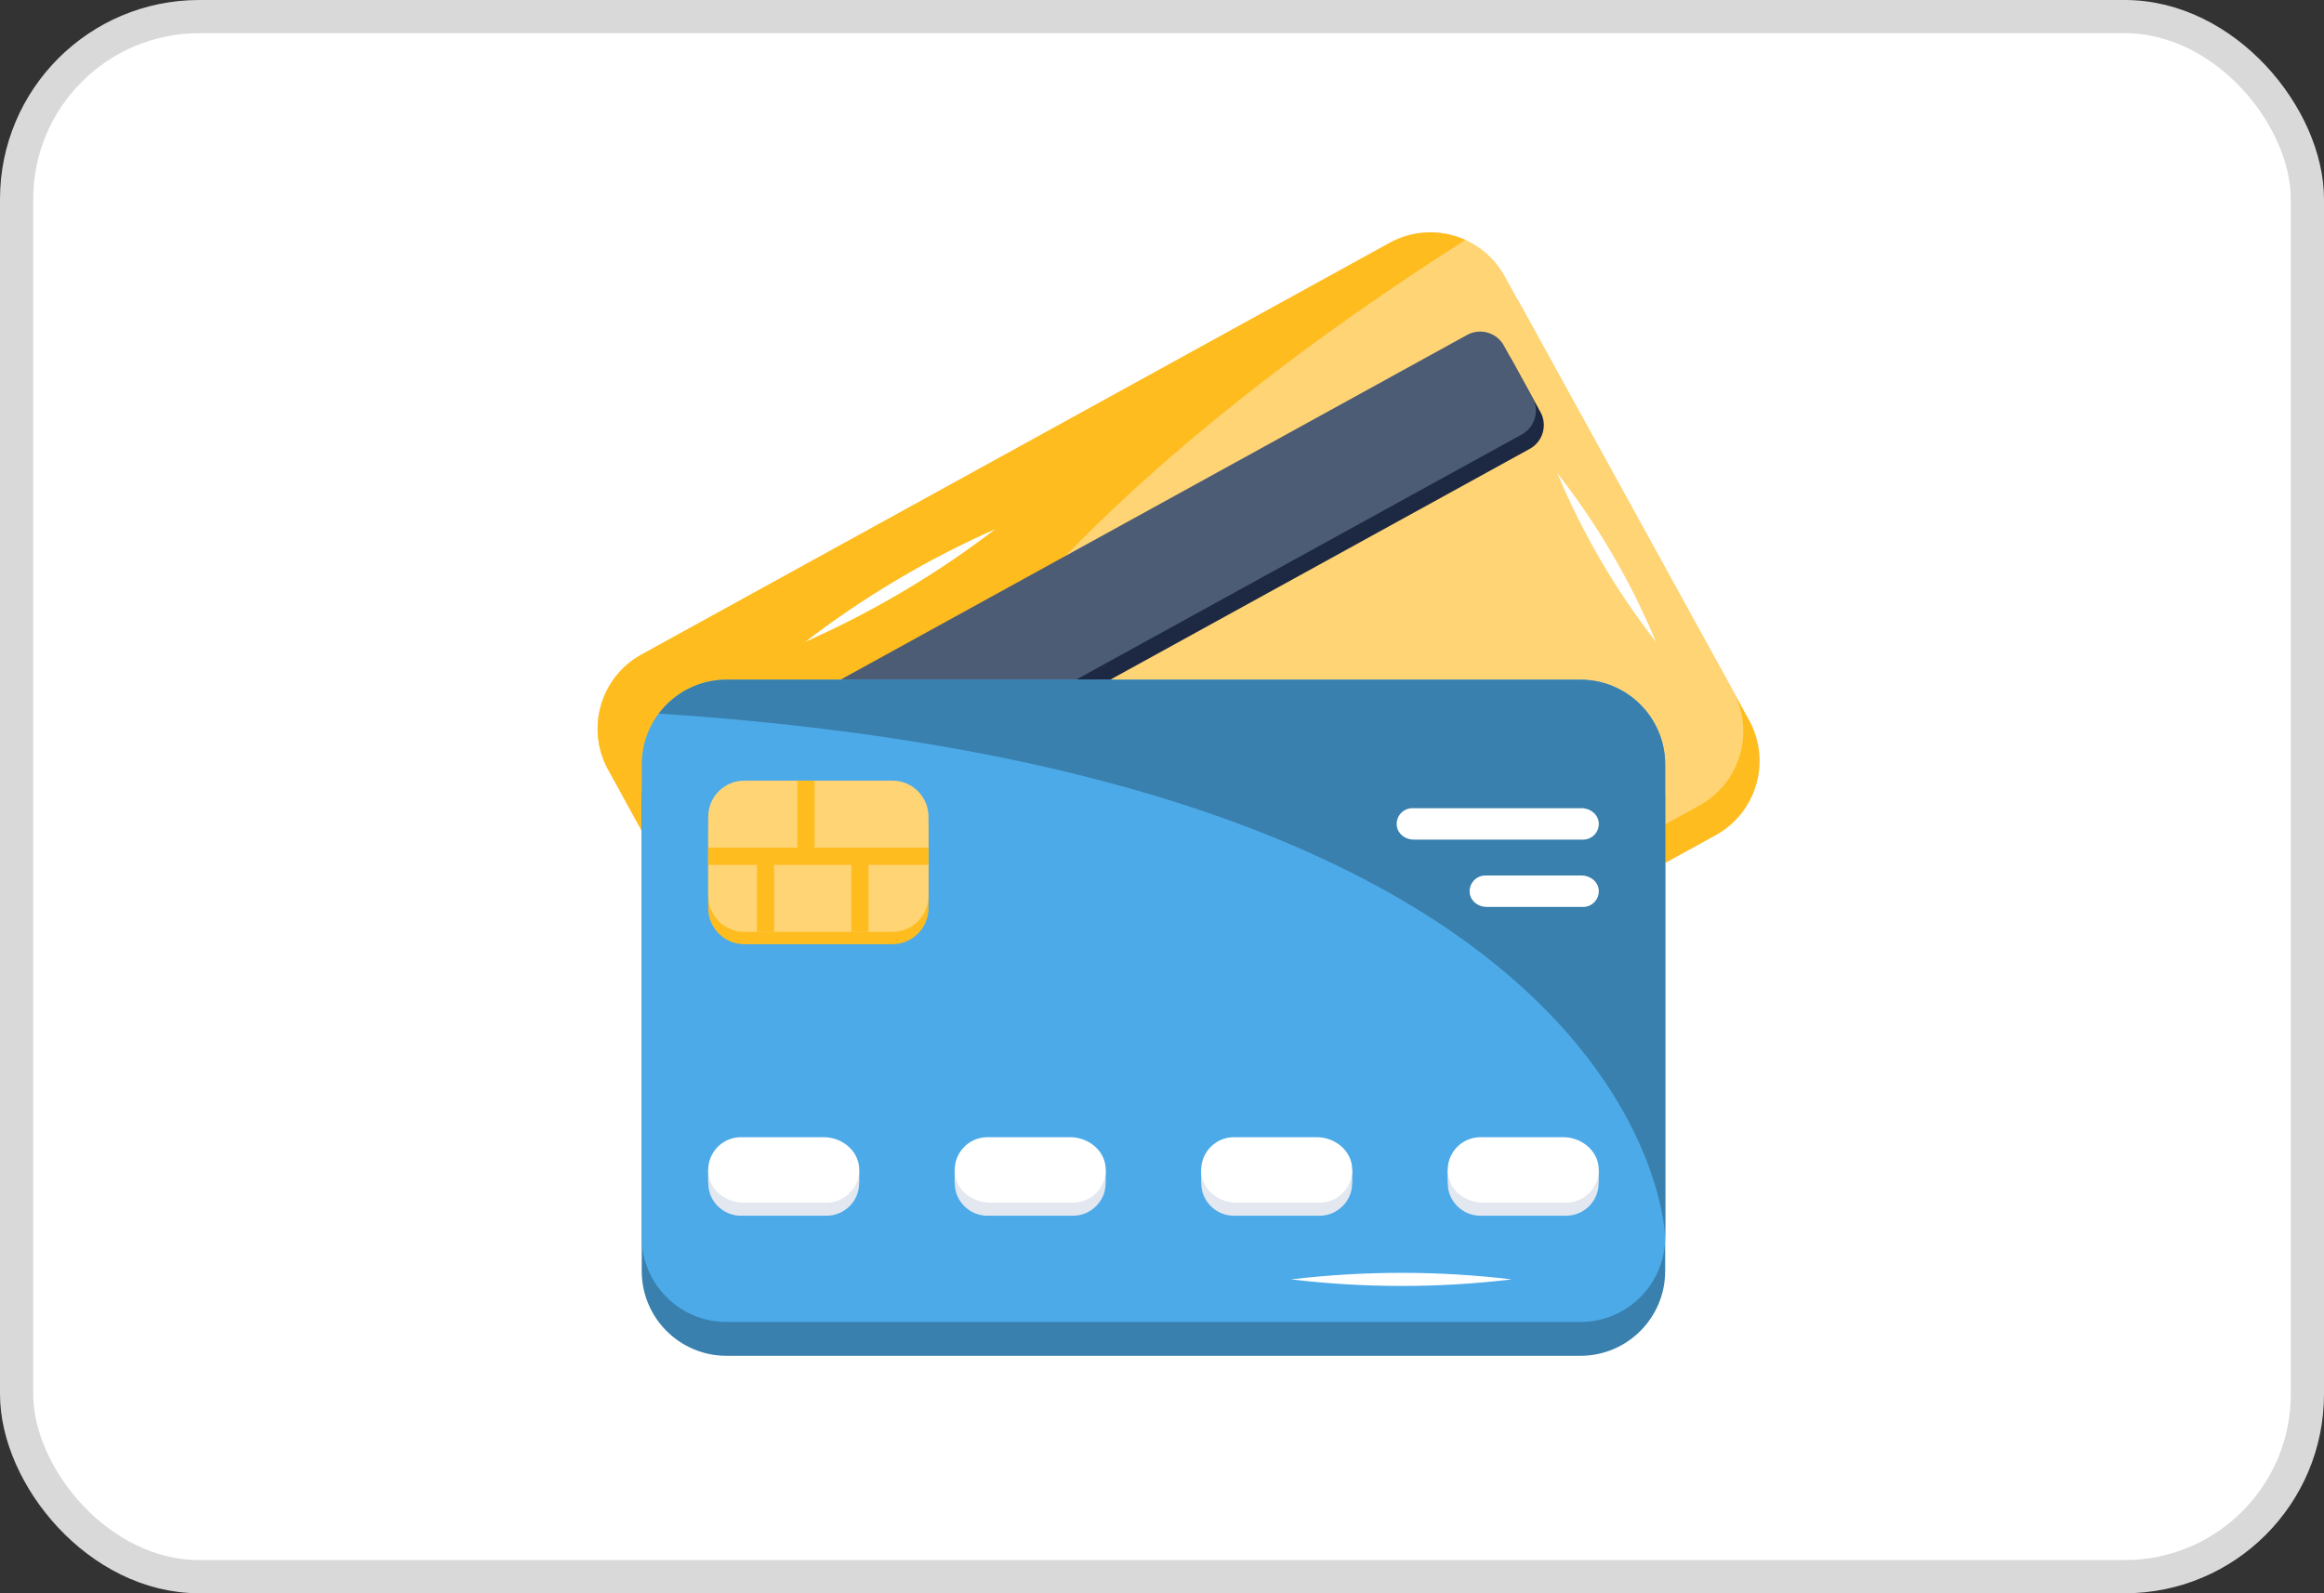 <svg width="70" height="48" viewBox="0 0 70 48" fill="none" xmlns="http://www.w3.org/2000/svg">
<rect x="0" y="0" width="70" height="48" fill="#333333" stroke="none"/>
<rect x="0.5" y="0.5" width="69" height="47" rx="5.5" fill="white" stroke="#D9D9D9"/>
<path d="M51.677 25.162L29.144 37.563C27.908 38.243 26.356 37.793 25.676 36.558L18.809 24.08C18.129 22.845 18.579 21.292 19.815 20.613L42.349 8.211C43.584 7.531 45.136 7.981 45.816 9.217L52.683 21.694C53.363 22.929 52.913 24.482 51.677 25.162Z" fill="#FEBC1F"/>
<path d="M51.185 24.268L28.651 36.669C27.416 37.349 25.864 36.899 25.184 35.663L18.317 23.186C17.637 21.951 18.087 20.398 19.323 19.718L41.856 7.317C43.092 6.637 44.644 7.087 45.324 8.323L52.191 20.8C52.871 22.035 52.421 23.588 51.185 24.268Z" fill="#FFD475"/>
<path d="M41.856 7.317L19.323 19.718C18.087 20.398 17.637 21.951 18.317 23.186L25.184 35.663C25.184 35.663 18.785 23.426 44.135 7.228C43.428 6.911 42.587 6.914 41.856 7.317Z" fill="#FEBC1F"/>
<path d="M20.335 24.716L21.198 26.283C21.415 26.678 21.911 26.822 22.306 26.605L46.078 13.522C46.473 13.305 46.617 12.808 46.399 12.413L45.537 10.846C45.319 10.451 44.823 10.307 44.428 10.525L20.657 23.608C20.262 23.825 20.118 24.321 20.335 24.716Z" fill="#1D2943"/>
<path d="M20.096 24.282L20.959 25.849C21.176 26.244 21.672 26.388 22.067 26.17L45.839 13.088C46.234 12.87 46.378 12.374 46.16 11.979L45.298 10.412C45.081 10.017 44.584 9.873 44.189 10.091L20.418 23.173C20.023 23.391 19.879 23.887 20.096 24.282Z" fill="#4C5C75"/>
<path d="M47.603 40.846L21.882 40.846C20.472 40.846 19.329 39.703 19.329 38.293L19.329 24.051C19.329 22.641 20.472 21.498 21.882 21.498L47.603 21.498C49.013 21.498 50.156 22.641 50.156 24.051L50.156 38.293C50.156 39.703 49.013 40.846 47.603 40.846Z" fill="#3980AE"/>
<path d="M21.882 39.826L47.603 39.826C49.013 39.826 50.156 38.683 50.156 37.273L50.156 23.031C50.156 21.62 49.013 20.477 47.603 20.477L21.882 20.477C20.472 20.477 19.329 21.62 19.329 23.031L19.329 37.273C19.329 38.683 20.472 39.826 21.882 39.826Z" fill="#4CAAE8"/>
<path d="M21.882 20.477L47.603 20.477C49.013 20.477 50.156 21.62 50.156 23.031L50.156 37.273C50.156 37.273 49.862 23.467 19.843 21.498C20.309 20.879 21.048 20.477 21.882 20.477Z" fill="#3980AE"/>
<path d="M48.156 35.243V35.64H48.15C48.161 36.175 47.714 36.626 47.175 36.626L44.584 36.626C44.055 36.626 43.598 36.184 43.609 35.64H43.603V35.243H43.667C43.82 34.858 44.236 34.595 44.674 34.595L47.085 34.595C47.523 34.595 47.939 34.858 48.092 35.243H48.156Z" fill="#E3E7F0"/>
<path d="M47.172 36.232L44.668 36.232C44.163 36.232 43.687 35.89 43.616 35.39C43.53 34.782 44 34.26 44.592 34.26L47.086 34.26C47.621 34.26 48.119 34.648 48.152 35.182C48.188 35.775 47.719 36.232 47.172 36.232Z" fill="white"/>
<path d="M40.731 35.243V35.64H40.726C40.736 36.175 40.289 36.626 39.75 36.626L37.16 36.626C36.63 36.626 36.174 36.184 36.184 35.64H36.179V35.243H36.242C36.395 34.858 36.812 34.595 37.249 34.595L39.66 34.595C40.098 34.595 40.515 34.858 40.668 35.243H40.731Z" fill="#E3E7F0"/>
<path d="M39.748 36.232L37.243 36.232C36.739 36.232 36.262 35.89 36.191 35.39C36.105 34.782 36.575 34.26 37.167 34.26L39.661 34.26C40.197 34.26 40.695 34.648 40.727 35.182C40.764 35.775 40.295 36.232 39.748 36.232Z" fill="white"/>
<path d="M33.306 35.243V35.64H33.301C33.311 36.175 32.864 36.626 32.325 36.626H29.735C29.206 36.626 28.749 36.184 28.759 35.64H28.754V35.243H28.817C28.97 34.858 29.387 34.595 29.825 34.595H32.236C32.673 34.595 33.09 34.858 33.243 35.243H33.306Z" fill="#E3E7F0"/>
<path d="M32.323 36.232L29.819 36.232C29.314 36.232 28.837 35.89 28.767 35.39C28.68 34.782 29.151 34.26 29.742 34.26L32.237 34.26C32.772 34.26 33.27 34.648 33.303 35.182C33.339 35.775 32.87 36.232 32.323 36.232Z" fill="white"/>
<path d="M25.882 35.243V35.64H25.876C25.887 36.175 25.44 36.626 24.901 36.626L22.31 36.626C21.781 36.626 21.324 36.184 21.335 35.64H21.329V35.243H21.393C21.546 34.858 21.962 34.595 22.4 34.595L24.811 34.595C25.249 34.595 25.665 34.858 25.818 35.243H25.882Z" fill="#E3E7F0"/>
<path d="M24.898 36.232L22.394 36.232C21.889 36.232 21.413 35.89 21.342 35.39C21.256 34.782 21.726 34.26 22.318 34.26L24.812 34.26C25.347 34.26 25.845 34.648 25.878 35.182C25.914 35.775 25.445 36.232 24.898 36.232Z" fill="white"/>
<path d="M21.332 24.976L21.332 27.359C21.332 27.959 21.818 28.446 22.419 28.446L26.88 28.446C27.481 28.446 27.967 27.959 27.967 27.359L27.967 24.976C27.967 24.376 27.481 23.889 26.88 23.889L22.419 23.889C21.818 23.889 21.332 24.376 21.332 24.976Z" fill="#FEBC1F"/>
<path d="M21.332 24.605L21.332 26.988C21.332 27.588 21.818 28.075 22.419 28.075L26.88 28.075C27.481 28.075 27.967 27.588 27.967 26.988V24.605C27.967 24.005 27.481 23.518 26.88 23.518L22.419 23.518C21.818 23.518 21.332 24.005 21.332 24.605Z" fill="#FFD475"/>
<path d="M24.534 25.539V23.518H24.017V25.539H21.332V26.056H22.801V28.075H23.317V26.056H25.643V28.075H26.16V26.056H27.967V25.539H24.534Z" fill="#FEBC1F"/>
<path d="M47.684 27.323L44.776 27.323C44.534 27.323 44.305 27.158 44.271 26.918C44.23 26.626 44.456 26.376 44.74 26.376L47.643 26.376C47.9 26.376 48.139 26.562 48.155 26.819C48.172 27.103 47.947 27.323 47.684 27.323Z" fill="white"/>
<path d="M47.684 25.295L42.579 25.295C42.337 25.295 42.108 25.131 42.074 24.891C42.032 24.599 42.258 24.348 42.542 24.348L47.643 24.348C47.9 24.348 48.139 24.535 48.155 24.791C48.172 25.076 47.947 25.295 47.684 25.295Z" fill="white"/>
<path d="M46.908 14.255C48.124 15.814 49.117 17.509 49.878 19.335C48.661 17.776 47.671 16.079 46.908 14.255Z" fill="white"/>
<path d="M24.259 19.334C26.03 17.978 27.937 16.844 29.977 15.942C28.207 17.299 26.297 18.429 24.259 19.334Z" fill="white"/>
<path d="M38.886 38.544C41.101 38.282 43.32 38.28 45.535 38.544C43.32 38.808 41.101 38.806 38.886 38.544Z" fill="white"/>
</svg>
